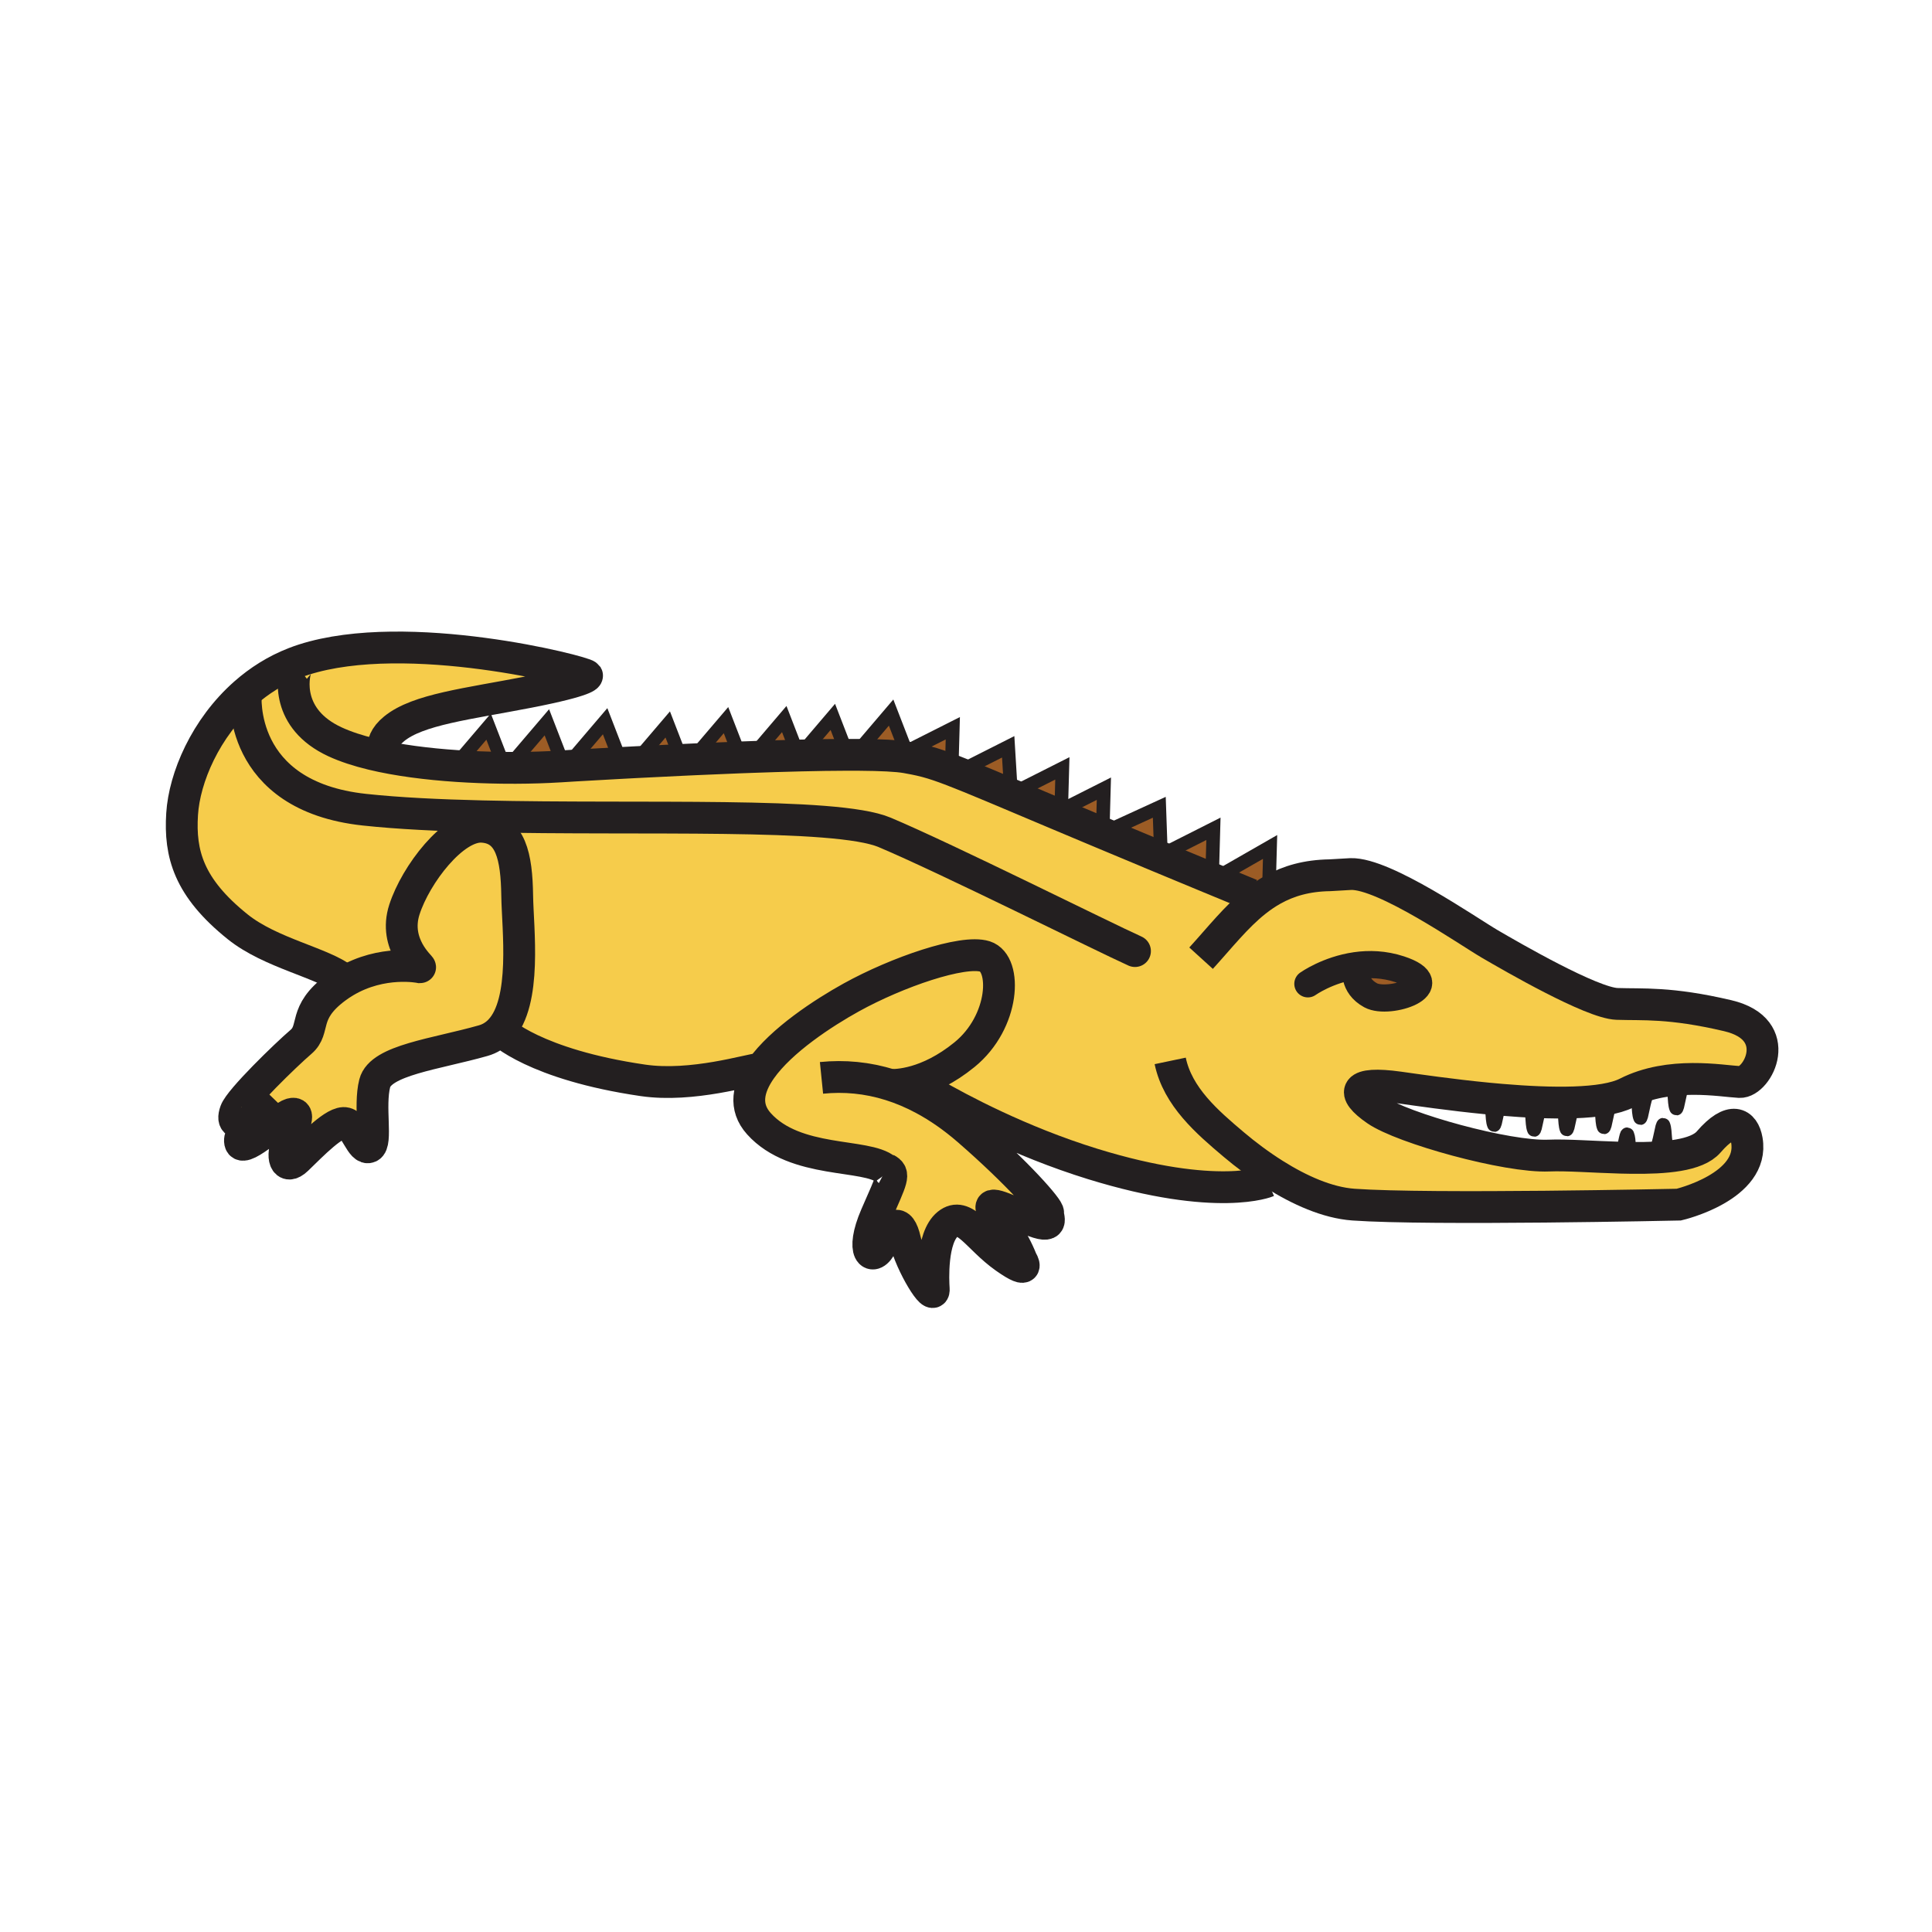 <svg xmlns="http://www.w3.org/2000/svg" width="850.394" height="850.394" viewBox="0 0 850.394 850.394" overflow="visible"><path d="M596.92 426.3s-1.68 7.41 6.41 11.8c8.09 4.391 34.38-4.39 12.8-11.46-6.92-2.27-13.56-2.43-19.39-1.59l.18 1.25zm-204.99 51.24c2.59.08 16.18.05 32.6-13.31 17.81-14.49 18.76-40.141 9.02-43.23-9.73-3.08-38.7 6.88-58.89 18.05-12.23 6.771-30.74 18.851-39.68 31.5l-.22-.149c-4.86.319-30 8.31-51.76 5.13-47.84-6.98-62.79-21.931-62.79-21.931l-.09-.08c11.94-12.619 7.73-44.7 7.53-59.35-.24-17.1-2.83-29.56-15.42-30.27l.11-4.59c-19.07-.45-36.92-1.3-51.91-2.91-56.3-6.05-52.24-50.82-52.24-50.82l-.37-.43c6.21-5.47 13.45-10.11 21.74-13.33l.81 2.13c-1.51 3.91-4.74 22.42 17 32.53 4.69 2.18 10.28 3.99 16.44 5.48 11.23 2.71 24.36 4.35 37.39 5.22 6.62.44 13.22.68 19.53.77 2.11.02 4.18.03 6.21.03 6.95-.02 13.41-.24 18.99-.58.25-.02.5-.03.76-.04 1.75-.11 3.79-.24 6.09-.38 5.3-.3 11.95-.68 19.48-1.09 2.53-.13 5.17-.27 7.89-.42 6.15-.32 12.72-.64 19.5-.96 2.04-.1 4.11-.19 6.18-.29 6.43-.29 12.98-.57 19.5-.82 2.03-.07 4.07-.15 6.09-.22 6.67-.24 13.23-.45 19.52-.6.64-.02 1.27-.04 1.89-.05 6.94-.17 13.51-.27 19.46-.28 2.14-.01 4.19-.01 6.16.01 9.23.07 16.45.4 20.43 1.1 1.35.24 2.6.47 3.8.71 3.47.69 6.55 1.49 10.54 2.84 3.52 1.2 7.76 2.83 13.61 5.21 4.75 1.94 10.56 4.37 17.92 7.47 5.26 2.21 11.32 4.77 18.33 7.73 5.26 2.21 11.06 4.66 17.479 7.35 1.931.81 3.91 1.64 5.95 2.49 7.24 3.04 15.21 6.37 23.99 10.02v.01c6.88 2.86 14.25 5.92 22.18 9.2 5.69 2.36 11.67 4.82 17.94 7.41l2.04 2.94c2.399-1.9 4.92-3.63 7.609-5.13 6.881-3.84 14.91-6.21 25.141-6.36l9.189-.53c14.79-.4 51.57 25.18 61.16 30.78 9.59 5.59 44.78 25.98 55.96 26.38 11.2.4 23.261-.8 48.771 5.19 25.52 6 13.189 29.59 5.2 29.189-8-.41-30.71-4.8-49.57 4.79-10.271 5.23-33.19 4.88-55.16 3.03-2.08-.17-4.14-.36-6.19-.561-16.069-1.56-30.909-3.739-38.979-4.869-19.99-2.801-21.59 2.01-9.99 10 11.59 7.989 57.561 20.79 75.95 19.989 7.74-.34 19.68.601 31.64.931 1.591.04 3.181.08 4.761.09 14.76.18 28.72-.96 33.949-7.021 9.99-11.6 15.471-8.319 16.79-.8 3.591 20.57-29.96 28.391-29.96 28.391s-109.569 2.399-143.16 0c-11.539-.82-23.869-6.41-34.85-13.32L558 520s-21.84 9.36-77.07-7.68c-32.229-9.95-59.17-24.5-70.02-30.771l-4.33 2.21c-4.89-2.629-9.78-4.689-14.65-6.219z" fill="#f6cc4b"/><path d="M603.33 438.1c-8.09-4.39-6.41-11.8-6.41-11.8l-.18-1.25c5.83-.84 12.47-.68 19.39 1.59 21.58 7.07-4.71 15.85-12.8 11.46z" fill="#9c5c25"/><path d="M417.17 538.8c-7.36 5.94-6.41 25.181-6.17 28.5.47 6.55-10.21-10.93-12.59-21.38-2.38-10.439-6.18-6.88-10.21 1.67-4.04 8.55-9.74 3.8-2.62-12.59 7.13-16.38 8.55-18.29 4.51-20.42l-.17.21c-8.53-7.25-39.83-2.31-55.87-20.17-6.64-7.39-4.88-15.851.93-24.07 8.94-12.649 27.45-24.729 39.68-31.5 20.19-11.17 49.16-21.13 58.89-18.05 9.74 3.09 8.79 28.74-9.02 43.23-16.42 13.359-30.01 13.39-32.6 13.31 4.87 1.53 9.76 3.59 14.65 6.22 6.54 3.51 13.09 8.05 19.61 13.71 21.609 18.771 35.619 34.681 35.149 36.34-.47 1.671 3.8 8.07-8.31 2.851-12.11-5.22-19.48-9.03-15.67-2.851 3.8 6.181 8.31 10.69 12.35 20.9 0 0 4.75 7.37-7.37-1.18-12.109-8.55-17.819-20.67-25.169-14.73zM130.37 293.95l-.81-2.13c1.32-.52 2.67-1 4.04-1.44 45.83-14.72 123.5 5.22 124.8 7 0 0 1.07 2.02-25.77 7.25-26.83 5.22-48.69 7.6-59.13 16.15-4.2 3.43-5.14 6.67-4.77 9.32l-4.92 1.86c-6.16-1.49-11.75-3.3-16.44-5.48-21.74-10.11-18.51-28.62-17-32.53z" fill="#f6cc4b"/><path d="M80.16 358.3c1-15.96 10.25-37.84 27.66-53.15l.37.43s-4.06 44.77 52.24 50.82c14.99 1.61 32.84 2.46 51.91 2.91l-.11 4.59c-12.58-.71-29.24 21-34.22 36.44-4.99 15.43 7.6 25.41 6.89 25.41 0 0-16.58-3.43-32.95 6.3l-.52-.87c-9.46-7.47-32.27-11.58-46.81-23.24-21.61-17.34-25.57-32.15-24.46-49.64z" fill="#f6cc4b"/><path d="M110.54 493.31l-2.12.37c-3.56 1.19-6.65.71-4.75-4.52 1.9-5.22 22.17-24.87 28.82-30.57 6.66-5.7.39-12.7 15.36-23.81a46.812 46.812 0 0 1 4.1-2.73c16.37-9.73 32.95-6.3 32.95-6.3.71 0-11.88-9.98-6.89-25.41 4.98-15.44 21.64-37.15 34.22-36.44 12.59.71 15.18 13.17 15.42 30.27.2 14.65 4.41 46.73-7.53 59.35-1.99 2.11-4.44 3.681-7.44 4.53-20.9 5.94-45.12 8.55-47.73 18.76-2.62 10.221 1.18 26.36-2.38 28.03-3.56 1.66-5.94-9.26-10.45-10.45-4.51-1.189-14.73 9.5-21.37 15.91-5.33 5.141-7.13-1.189-4.04-8.31 3.09-7.13 5.7-12.83 1.42-11.641-4.27 1.19-20.66 17.101-22.32 12.82-.9-2.309 1.39-5.929 4.73-9.859z" fill="#f6cc4b"/><path d="M533.67 380.6l2.91 5.07-.58.33-3.32.39c-7.93-3.28-15.3-6.34-22.18-9.2v-.01l.5-1.18-.05-1.47 4.21-.15 18.95-9.57-.44 15.79z" fill="#9c5c25"/><path d="M510.28 355.33l.67 19.2.05 1.47-.5 1.18c-8.78-3.65-16.75-6.98-23.99-10.02L487 366l23.28-10.67zM558.6 388.59l1.67 3.02c-2.689 1.5-5.21 3.23-7.609 5.13l-2.04-2.94c-6.271-2.59-12.25-5.05-17.94-7.41L536 386l.58-.33 22.46-12.87-.44 15.79zM443.77 328.72l1.17 19.28.06 1-.25.59c-7.36-3.1-13.17-5.53-17.92-7.47l-1.95-3.86 18.89-9.54z" fill="#9c5c25"/><path d="M463.08 357.32c-7.01-2.96-13.07-5.52-18.33-7.73l.25-.59-.06-1 3.72-.23 18.95-9.56-.44 15.79 1.05 2.07-1.279.65-3.861.6z" fill="#9c5c25"/><path d="M485.89 347.15l-.439 15.79-4.891 1.73c-6.42-2.69-12.22-5.14-17.479-7.35l3.86-.6 1.279-.65 17.67-8.92zM419.39 320.55l-.44 15.78-5.73.58c-3.99-1.35-7.07-2.15-10.54-2.84l-2.05-4.06 18.76-9.46z" fill="#9c5c25"/><path d="M400.63 330.01l2.05 4.06c-1.2-.24-2.45-.47-3.8-.71-3.98-.7-11.2-1.03-20.43-1.1l.01-2.46 13.77-16.15 5.7 14.73 2.51 1.73.19-.1zM372.28 330.28l.01 1.97c-5.95.01-12.52.11-19.46.28l-.02-.83 13.77-16.15 5.7 14.73zM350.9 331.23l.04 1.35c-6.29.15-12.85.36-19.52.6l.01-.53 13.77-16.15 5.7 14.73zM299.61 333.6l.04.91c-6.78.32-13.35.64-19.5.96l-.02-.44 13.78-16.15 5.7 14.72zM325.26 331.7l.07 1.7c-6.52.25-13.07.53-19.5.82l-.05-1.09 13.78-16.15 5.7 14.72zM272.05 332.18l.21 3.71c-7.53.41-14.18.79-19.48 1.09l-.2-3.38 13.77-16.15 5.7 14.73zM246.41 332.65l.28 4.71c-.26.01-.51.02-.76.04-5.58.34-12.04.56-18.99.58l-.01-3.9 13.78-16.15 5.7 14.72zM215.06 319.83l5.7 14.72-.03 3.4c-6.31-.09-12.91-.33-19.53-.77l.08-1.2 13.78-16.15z" fill="#9c5c25"/><g fill="none" stroke="#231f20"><path d="M151.43 431.18c-9.46-7.47-32.27-11.58-46.81-23.24-21.61-17.34-25.57-32.15-24.46-49.64 1-15.96 10.25-37.84 27.66-53.15 6.21-5.47 13.45-10.11 21.74-13.33 1.32-.52 2.67-1 4.04-1.44 45.83-14.72 123.5 5.22 124.8 7 0 0 1.07 2.02-25.77 7.25-26.83 5.22-48.69 7.6-59.13 16.15-4.2 3.43-5.14 6.67-4.77 9.32" stroke-width="14"/><path d="M130.75 293.23c-.09.07-.23.32-.38.72-1.51 3.91-4.74 22.42 17 32.53 4.69 2.18 10.28 3.99 16.44 5.48 11.23 2.71 24.36 4.35 37.39 5.22 6.62.44 13.22.68 19.53.77 2.11.02 4.18.03 6.21.03 6.95-.02 13.41-.24 18.99-.58.25-.02.5-.03.76-.04 1.75-.11 3.79-.24 6.09-.38 5.3-.3 11.95-.68 19.48-1.09 2.53-.13 5.17-.27 7.89-.42 6.15-.32 12.72-.64 19.5-.96 2.04-.1 4.11-.19 6.18-.29 6.43-.29 12.98-.57 19.5-.82 2.03-.07 4.07-.15 6.09-.22 6.67-.24 13.23-.45 19.52-.6.64-.02 1.27-.04 1.89-.05 6.94-.17 13.51-.27 19.46-.28 2.14-.01 4.19-.01 6.16.01 9.23.07 16.45.4 20.43 1.1 1.35.24 2.6.47 3.8.71 3.47.69 6.55 1.49 10.54 2.84 3.52 1.2 7.76 2.83 13.61 5.21 4.75 1.94 10.56 4.37 17.92 7.47 5.26 2.21 11.32 4.77 18.33 7.73 5.26 2.21 11.06 4.66 17.479 7.35 1.931.81 3.91 1.64 5.95 2.49 7.24 3.04 15.21 6.37 23.99 10.02v.01c6.88 2.86 14.25 5.92 22.18 9.2 5.69 2.36 11.67 4.82 17.94 7.41M120.06 483.22c-3.06 3.17-6.67 6.74-9.52 10.09-3.34 3.931-5.63 7.551-4.73 9.86 1.66 4.28 18.05-11.63 22.32-12.82 4.28-1.189 1.67 4.511-1.42 11.641-3.09 7.12-1.29 13.45 4.04 8.31 6.64-6.41 16.86-17.1 21.37-15.91 4.51 1.19 6.89 12.11 10.45 10.45 3.56-1.67-.24-17.81 2.38-28.03 2.61-10.21 26.83-12.819 47.73-18.76 3-.85 5.45-2.42 7.44-4.53 11.94-12.619 7.73-44.7 7.53-59.35-.24-17.1-2.83-29.56-15.42-30.27-12.58-.71-29.24 21-34.22 36.44-4.99 15.43 7.6 25.41 6.89 25.41 0 0-16.58-3.43-32.95 6.3-1.37.811-2.74 1.72-4.1 2.73-14.97 11.109-8.7 18.109-15.36 23.81-6.65 5.7-26.92 25.351-28.82 30.57-1.9 5.229 1.19 5.71 4.75 4.52M220.21 453.6s14.95 14.95 62.79 21.931c21.76 3.18 46.9-4.811 51.76-5.13M391.52 477.53c.06 0 .19.01.41.01 2.59.08 16.18.05 32.6-13.31 17.81-14.49 18.76-40.141 9.02-43.23-9.73-3.08-38.7 6.88-58.89 18.05-12.23 6.771-30.74 18.851-39.68 31.5-5.81 8.22-7.57 16.681-.93 24.07 16.04 17.86 47.34 12.92 55.87 20.17.44.37.82.77 1.13 1.21" stroke-width="14"/><path d="M361.59 474.44c9.99-1.011 20.14-.11 30.34 3.1 4.87 1.53 9.76 3.59 14.65 6.22 6.54 3.51 13.09 8.05 19.61 13.71 21.609 18.771 35.619 34.681 35.149 36.34-.47 1.671 3.8 8.07-8.31 2.851-12.11-5.22-19.48-9.03-15.67-2.851 3.8 6.181 8.31 10.69 12.35 20.9 0 0 4.75 7.37-7.37-1.18-12.109-8.55-17.82-20.67-25.17-14.73-7.36 5.94-6.41 25.181-6.17 28.5.47 6.55-10.21-10.93-12.59-21.38-2.38-10.439-6.18-6.88-10.21 1.67-4.04 8.55-9.74 3.8-2.62-12.59 7.13-16.38 8.55-18.29 4.51-20.42M405.77 478.48s1.82 1.14 5.14 3.069c10.85 6.271 37.79 20.82 70.02 30.771C536.16 529.36 558 520 558 520" stroke-width="14"/><path d="M575.68 433.04s8.71-6.22 21.061-7.99c5.83-.84 12.47-.68 19.39 1.59 21.58 7.07-4.71 15.851-12.8 11.46-8.09-4.39-6.41-11.8-6.41-11.8" stroke-width="11.961" stroke-linecap="round" stroke-linejoin="round"/><path d="M672.36 485.65c2.75 2.42 1.59 8.8 2.79 11.6.569 1.32 1.689-8.89 3.399-11M654.77 483.52c2.75 2.421 1.601 8.801 2.79 11.601.58 1.32 1.69-8.89 3.4-11M686.75 485.45c2.75 2.42 1.6 8.8 2.79 11.59.57 1.33 1.69-8.88 3.4-10.99M703.07 484.52c2.76 2.431 1.6 8.79 2.8 11.591.57 1.319 1.68-8.88 3.399-10.99M719.12 480.46c2.76 2.42 1.6 8.79 2.8 11.59.57 1.33 1.68-8.89 3.39-11M734.98 476.26c2.75 2.42 1.6 8.79 2.8 11.59.569 1.32 1.68-8.88 3.399-10.989M734.98 506.76c-2.761-2.42-1.601-8.79-2.801-11.59-.569-1.33-1.68 8.87-3.399 11M719.12 510.96c-.41-.36-.73-.8-.97-1.3-1.49-2.92-.801-7.9-1.82-10.29-.53-1.2-1.5 7.07-2.94 10.2-.149.319-.31.59-.47.79" stroke-width="5.98"/><path d="M515.08 466.97c3.3 15.78 16.25 26.92 28.02 36.851 5.141 4.34 11.24 8.949 17.82 13.09 10.98 6.91 23.311 12.5 34.85 13.32 33.591 2.399 143.16 0 143.16 0s33.551-7.82 29.96-28.391c-1.319-7.52-6.8-10.8-16.79.8-5.229 6.061-19.189 7.2-33.949 7.021-1.58-.01-3.17-.05-4.761-.09-11.96-.33-23.899-1.271-31.64-.931-18.39.801-64.36-12-75.95-19.989-11.6-7.99-10-12.801 9.99-10 8.07 1.13 22.91 3.31 38.979 4.869 2.051.2 4.11.391 6.19.561 21.97 1.85 44.89 2.2 55.16-3.03 18.86-9.59 41.57-5.2 49.57-4.79 7.989.4 20.319-23.189-5.2-29.189-25.51-5.99-37.57-4.79-48.771-5.19-11.18-.399-46.37-20.79-55.96-26.38-9.59-5.6-46.37-31.18-61.16-30.78l-9.189.53c-10.23.15-18.26 2.52-25.141 6.36-2.689 1.5-5.21 3.23-7.609 5.13-8.53 6.77-15.601 15.79-23.99 25.02" stroke-width="14"/><path d="M499.58 418.63c-13.771-6.18-83.12-40.85-110.2-52.25-21.51-9.06-107.38-5.42-177.04-7.07-19.07-.45-36.92-1.3-51.91-2.91-56.3-6.05-52.24-50.82-52.24-50.82" stroke-width="14" stroke-linecap="round" stroke-linejoin="round"/><path stroke-width="5.98" d="M280.13 335.03l13.78-16.15 5.7 14.72M305.78 333.13l13.78-16.15 5.7 14.72M331.43 332.65l13.77-16.15 5.7 14.73M201.28 335.98l13.78-16.15 5.7 14.72M226.93 334.08l13.78-16.15 5.7 14.72M252.58 333.6l13.77-16.15 5.7 14.73M352.81 331.7l13.77-16.15 5.7 14.73M378.46 329.8l13.77-16.15 5.7 14.73M400.44 330.11l.19-.1 18.76-9.46-.44 15.78M424.83 338.29l.05-.03 18.89-9.54 1.17 19.28.06 1M448.66 347.77l18.95-9.56-.44 15.79M536 386l.58-.33 22.46-12.87-.44 15.79M466.94 356.72l1.28-.65 17.67-8.92-.44 15.79M487 366l23.28-10.67.67 19.2.05 1.47M515.16 374.38l18.95-9.57-.44 15.79"/></g><path fill="none" d="M0 0h850.394v850.394H0z"/></svg>
